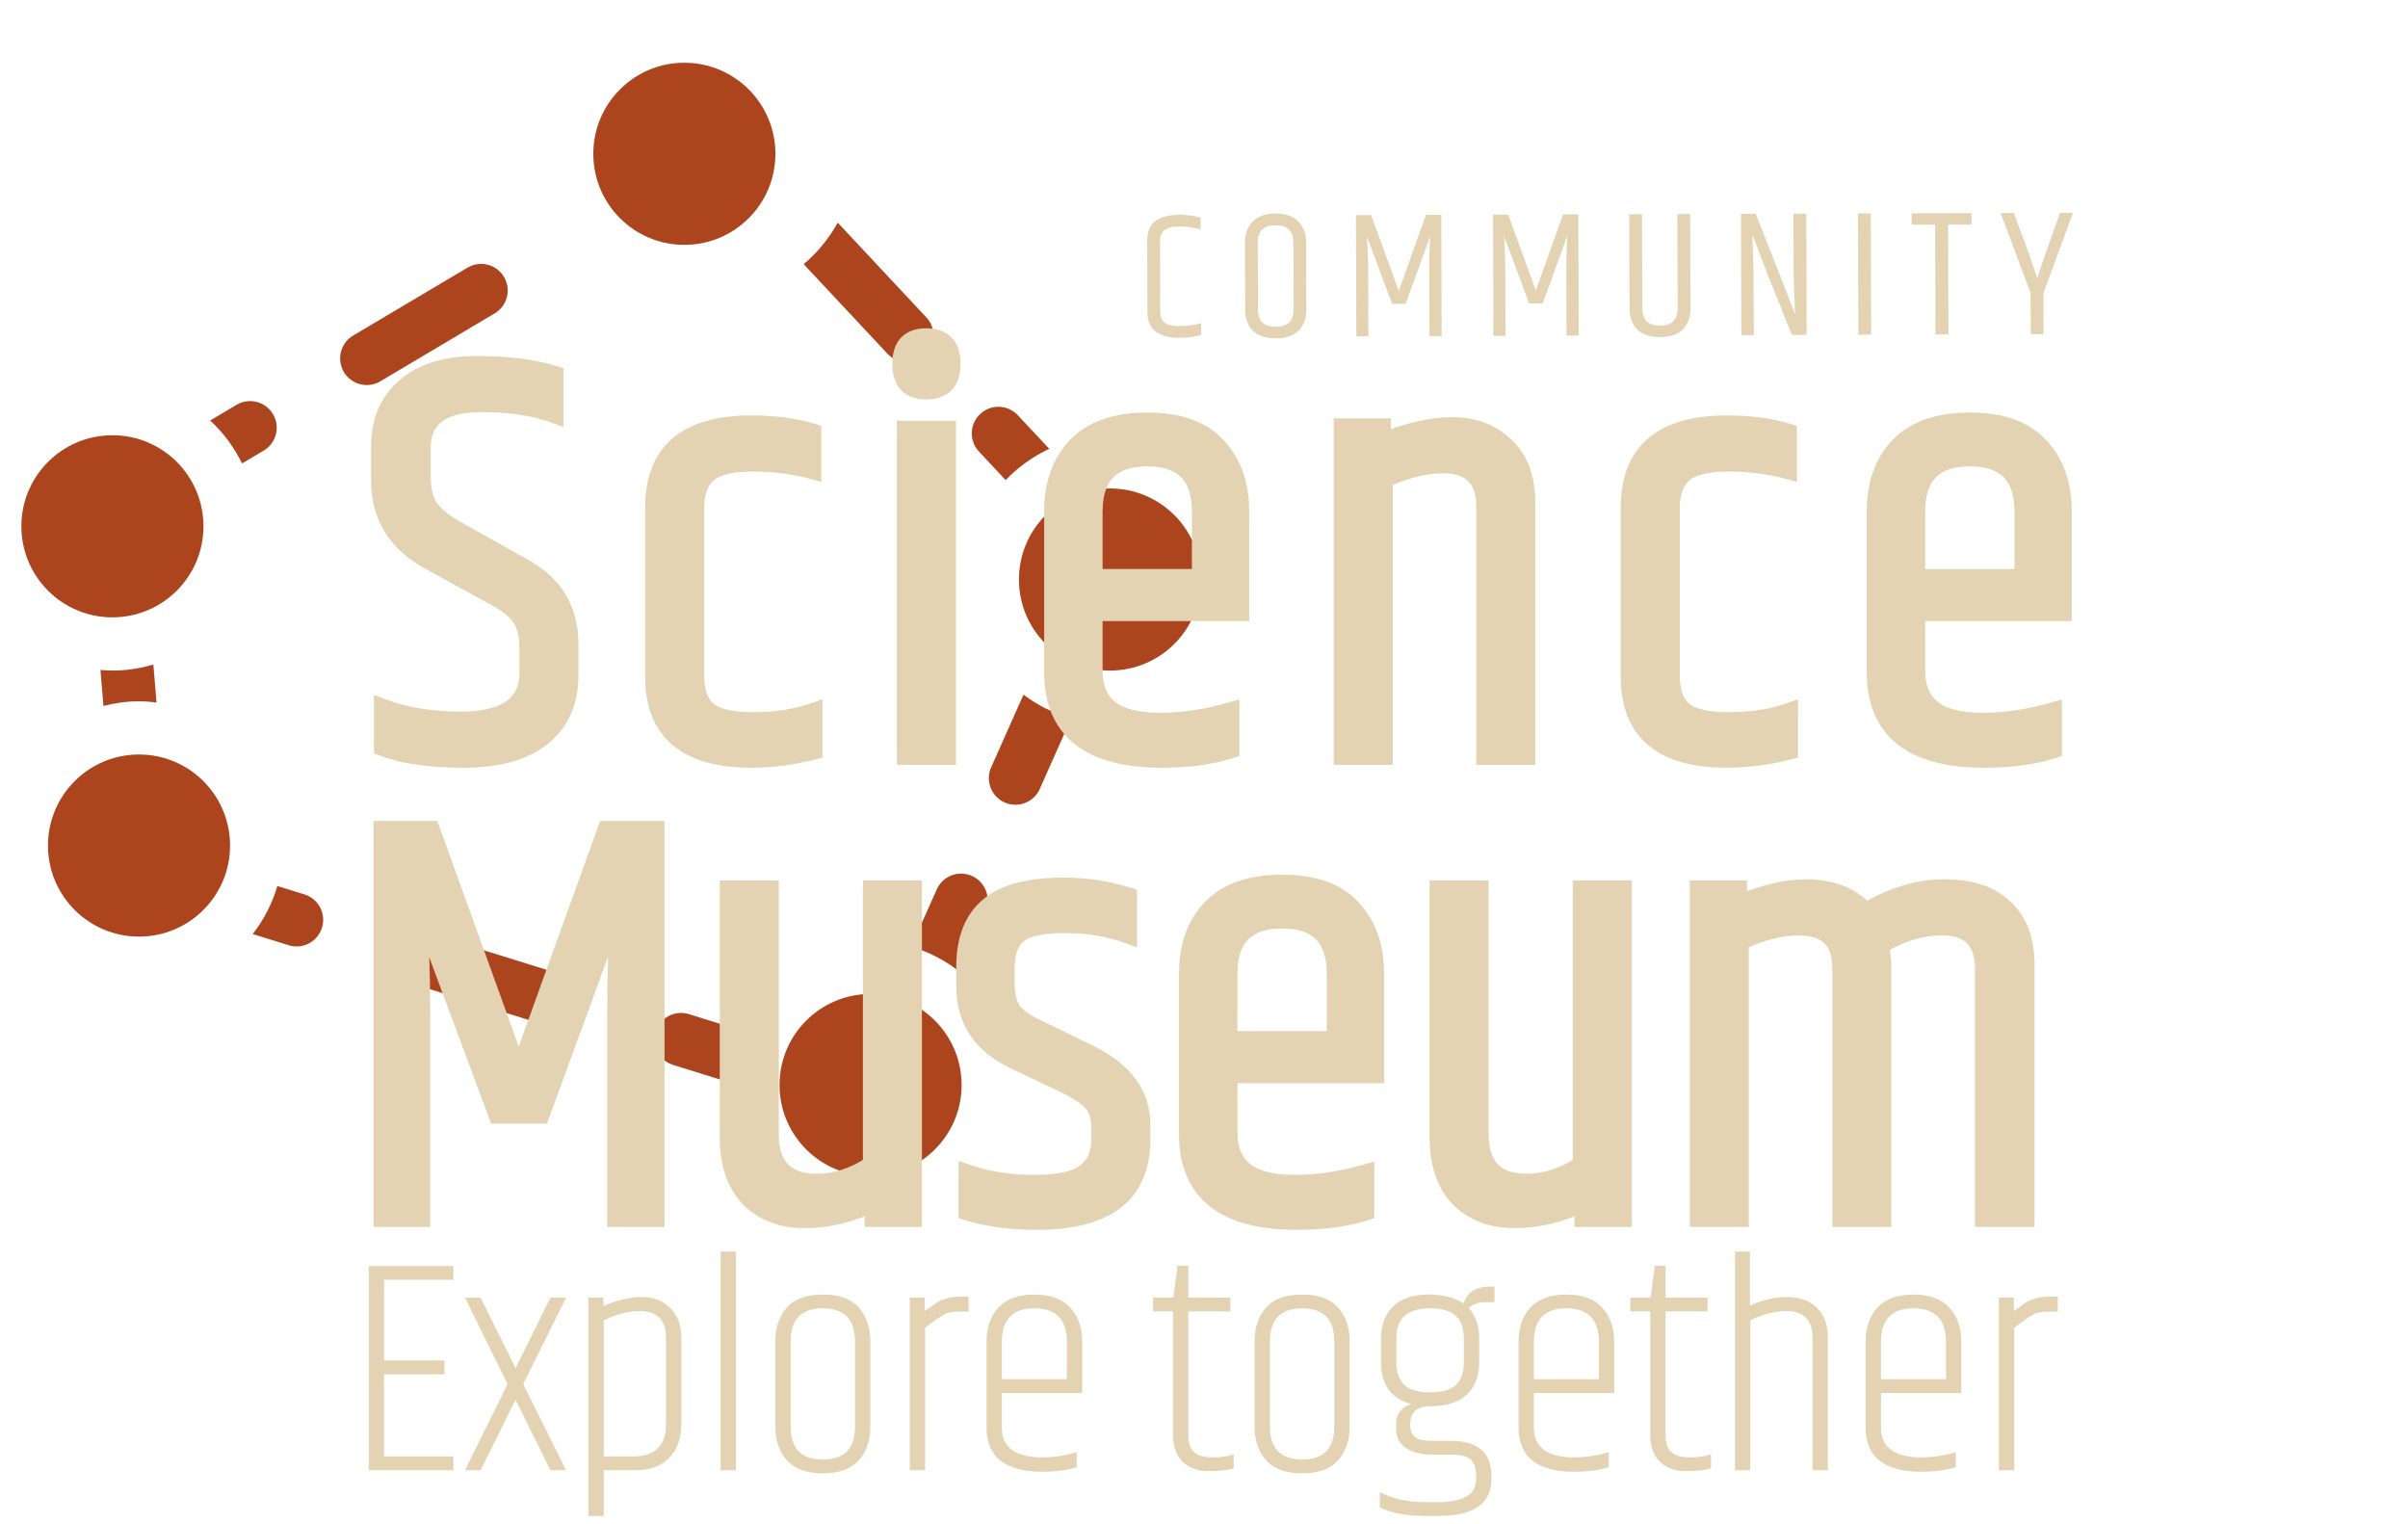 <svg width="267" height="169" viewBox="0 0 267 169" fill="none" xmlns="http://www.w3.org/2000/svg">
<path d="M75.881 27.147C81.457 27.147 85.977 22.627 85.977 17.052C85.977 11.476 81.457 6.956 75.881 6.956C70.306 6.956 65.786 11.476 65.786 17.052C65.786 22.627 70.306 27.147 75.881 27.147Z" fill="#AC441D"/>
<path d="M123.076 74.342C128.651 74.342 133.171 69.822 133.171 64.246C133.171 58.671 128.651 54.151 123.076 54.151C117.5 54.151 112.981 58.671 112.981 64.246C112.981 69.822 117.5 74.342 123.076 74.342Z" fill="#AC441D"/>
<path d="M96.529 130.385C102.104 130.385 106.624 125.865 106.624 120.289C106.624 114.714 102.104 110.194 96.529 110.194C90.953 110.194 86.433 114.714 86.433 120.289C86.433 125.865 90.953 130.385 96.529 130.385Z" fill="#AC441D"/>
<path d="M15.414 103.837C20.99 103.837 25.509 99.317 25.509 93.742C25.509 88.167 20.99 83.647 15.414 83.647C9.839 83.647 5.319 88.167 5.319 93.742C5.319 99.317 9.839 103.837 15.414 103.837Z" fill="#AC441D"/>
<path d="M76.393 112.433C76.023 112.317 75.634 112.275 75.248 112.31C74.862 112.345 74.487 112.455 74.144 112.635C73.801 112.815 73.497 113.061 73.249 113.359C73.001 113.657 72.815 114.001 72.7 114.371C72.585 114.74 72.543 115.129 72.578 115.515C72.613 115.9 72.724 116.275 72.904 116.618C73.084 116.961 73.33 117.265 73.627 117.513C73.925 117.761 74.268 117.948 74.638 118.063L80.554 119.904C80.603 117.856 81.026 115.898 81.779 114.108L76.393 112.433V112.433ZM17.356 77.879L17.005 73.675C15.565 74.102 14.043 74.342 12.466 74.342C12.017 74.342 11.575 74.31 11.136 74.274L11.469 78.261C12.734 77.939 14.052 77.749 15.416 77.749C16.073 77.749 16.718 77.802 17.356 77.879ZM109.292 100.928C109.585 100.218 109.589 99.421 109.304 98.708C109.018 97.995 108.466 97.421 107.764 97.108C107.062 96.796 106.266 96.769 105.545 97.034C104.824 97.299 104.235 97.835 103.903 98.528L101.041 104.954C102.971 105.522 104.744 106.45 106.298 107.653L109.292 100.928V100.928ZM33.865 99.194L30.756 98.226C30.189 100.158 29.26 101.965 28.02 103.552L32.112 104.826C32.849 105.026 33.635 104.932 34.304 104.564C34.974 104.197 35.475 103.584 35.702 102.855C35.929 102.125 35.864 101.337 35.522 100.654C35.179 99.972 34.586 99.448 33.865 99.194V99.194ZM55.884 30.701C55.686 30.367 55.425 30.076 55.115 29.844C54.805 29.612 54.452 29.443 54.076 29.348C53.701 29.252 53.31 29.231 52.927 29.286C52.544 29.342 52.175 29.472 51.842 29.67L39.075 37.25C38.431 37.663 37.971 38.31 37.794 39.055C37.617 39.8 37.737 40.584 38.128 41.243C38.519 41.901 39.15 42.382 39.889 42.584C40.627 42.785 41.416 42.692 42.087 42.323L54.853 34.742C55.525 34.343 56.011 33.693 56.205 32.935C56.398 32.177 56.283 31.373 55.884 30.701ZM62.217 108.019L48.042 103.606C47.303 103.4 46.513 103.49 45.84 103.857C45.166 104.224 44.662 104.839 44.434 105.571C44.206 106.303 44.272 107.095 44.618 107.78C44.965 108.464 45.564 108.987 46.289 109.237L60.464 113.65C61.2 113.845 61.982 113.748 62.648 113.38C63.314 113.012 63.812 112.401 64.038 111.674C64.264 110.948 64.201 110.162 63.862 109.481C63.523 108.8 62.933 108.276 62.217 108.019ZM89.113 29.286L98.404 39.218C98.668 39.502 98.986 39.73 99.339 39.891C99.692 40.051 100.073 40.14 100.46 40.153C100.848 40.166 101.234 40.102 101.596 39.966C101.959 39.829 102.291 39.622 102.574 39.357C103.145 38.822 103.48 38.083 103.506 37.302C103.533 36.52 103.248 35.76 102.714 35.189L92.885 24.683C91.924 26.438 90.645 27.999 89.113 29.286V29.286ZM109.945 84.966C109.77 85.322 109.669 85.71 109.647 86.106C109.626 86.503 109.685 86.899 109.82 87.272C109.955 87.645 110.164 87.987 110.435 88.278C110.705 88.568 111.031 88.801 111.394 88.963C111.756 89.124 112.148 89.211 112.545 89.217C112.941 89.224 113.336 89.151 113.703 89.001C114.071 88.852 114.405 88.63 114.685 88.349C114.965 88.068 115.186 87.733 115.333 87.365L118.776 79.636C116.864 79.1 115.07 78.211 113.485 77.015L109.945 84.966V84.966ZM116.343 49.758L112.854 46.031C112.59 45.748 112.272 45.52 111.919 45.36C111.566 45.2 111.186 45.111 110.799 45.098C110.412 45.085 110.026 45.148 109.663 45.285C109.301 45.421 108.969 45.627 108.686 45.892C108.403 46.156 108.175 46.474 108.015 46.827C107.855 47.179 107.766 47.56 107.753 47.947C107.74 48.334 107.804 48.72 107.94 49.083C108.076 49.445 108.282 49.777 108.547 50.06L111.51 53.228C112.892 51.781 114.53 50.605 116.343 49.758V49.758ZM26.838 51.378L29.322 49.904C29.967 49.491 30.426 48.844 30.603 48.099C30.78 47.354 30.66 46.57 30.269 45.911C29.878 45.253 29.247 44.772 28.508 44.571C27.77 44.369 26.982 44.462 26.311 44.831L23.302 46.618C24.766 47.971 25.965 49.586 26.838 51.378V51.378ZM120.873 58.916L119.641 60.035L118.705 60.916L120.873 58.916Z" fill="#AC441D"/>
<path d="M12.464 68.442C18.04 68.442 22.56 63.922 22.56 58.347C22.56 52.771 18.04 48.252 12.464 48.252C6.889 48.252 2.369 52.771 2.369 58.347C2.369 63.922 6.889 68.442 12.464 68.442Z" fill="#AC441D"/>
<path d="M40.89 140.356H50.274V141.886H42.59V150.828H49.288V152.358H42.59V161.47H50.274V163H40.89V140.356ZM61.039 143.858H62.773L58.013 153.446L62.773 163H61.039L57.163 155.18L53.287 163H51.553L56.279 153.446L51.553 143.858H53.287L57.163 151.678L61.039 143.858ZM73.844 148.312C73.844 146.34 72.869 145.354 70.92 145.354C69.696 145.354 68.37 145.694 66.942 146.374V161.47H70.206C72.631 161.47 73.844 160.28 73.844 157.9V148.312ZM66.908 144.776C68.495 144.119 69.911 143.79 71.158 143.79C72.427 143.79 73.47 144.187 74.286 144.98C75.125 145.773 75.544 146.884 75.544 148.312V157.9C75.544 159.464 75.091 160.711 74.184 161.64C73.277 162.547 72.076 163 70.58 163H66.942V168.066H65.242V143.858H66.908V144.776ZM79.908 138.758H81.608V163H79.908V138.758ZM94.807 148.72C94.807 146.272 93.617 145.048 91.237 145.048C88.857 145.048 87.667 146.272 87.667 148.72V158.138C87.667 160.586 88.857 161.81 91.237 161.81C93.617 161.81 94.807 160.586 94.807 158.138V148.72ZM85.967 148.72C85.967 147.156 86.398 145.898 87.259 144.946C88.12 143.994 89.446 143.518 91.237 143.518C93.028 143.518 94.354 143.994 95.215 144.946C96.076 145.898 96.507 147.156 96.507 148.72V158.138C96.507 159.702 96.076 160.96 95.215 161.912C94.354 162.864 93.028 163.34 91.237 163.34C89.446 163.34 88.12 162.864 87.259 161.912C86.398 160.96 85.967 159.702 85.967 158.138V148.72ZM106.484 143.756H107.402V145.422H106.178C105.498 145.422 104.988 145.535 104.648 145.762C104.308 145.966 104.081 146.102 103.968 146.17C103.854 146.238 103.639 146.397 103.322 146.646C103.004 146.895 102.755 147.077 102.574 147.19V163H100.874V143.858H102.54V145.354C102.902 145.105 103.174 144.912 103.356 144.776C103.537 144.617 103.73 144.481 103.934 144.368C104.16 144.232 104.342 144.141 104.478 144.096C104.614 144.051 104.795 143.994 105.022 143.926C105.407 143.813 105.894 143.756 106.484 143.756ZM109.389 158.274V148.754C109.389 147.19 109.82 145.932 110.681 144.98C111.565 144.005 112.903 143.518 114.693 143.518C116.484 143.518 117.81 144.005 118.671 144.98C119.555 145.932 119.997 147.19 119.997 148.754V154.432H111.089V158.274C111.089 160.473 112.597 161.572 115.611 161.572C116.835 161.572 118.093 161.379 119.385 160.994V162.66C118.229 163 116.971 163.17 115.611 163.17C111.463 163.17 109.389 161.538 109.389 158.274ZM111.089 152.902H118.297V148.754C118.297 146.283 117.096 145.048 114.693 145.048C112.291 145.048 111.089 146.283 111.089 148.754V152.902ZM131.76 140.322V143.858H136.418V145.388H131.76V159.056C131.76 159.963 131.975 160.609 132.406 160.994C132.836 161.379 133.516 161.572 134.446 161.572C135.375 161.572 136.157 161.459 136.792 161.232V162.796C136.112 163 135.182 163.102 134.004 163.102C132.848 163.102 131.896 162.762 131.148 162.082C130.422 161.379 130.06 160.371 130.06 159.056V145.388H127.85V143.858H130.094L130.57 140.322H131.76ZM147.951 148.72C147.951 146.272 146.761 145.048 144.381 145.048C142.001 145.048 140.811 146.272 140.811 148.72V158.138C140.811 160.586 142.001 161.81 144.381 161.81C146.761 161.81 147.951 160.586 147.951 158.138V148.72ZM139.111 148.72C139.111 147.156 139.541 145.898 140.403 144.946C141.264 143.994 142.59 143.518 144.381 143.518C146.171 143.518 147.497 143.994 148.359 144.946C149.22 145.898 149.651 147.156 149.651 148.72V158.138C149.651 159.702 149.22 160.96 148.359 161.912C147.497 162.864 146.171 163.34 144.381 163.34C142.59 163.34 141.264 162.864 140.403 161.912C139.541 160.96 139.111 159.702 139.111 158.138V148.72ZM165.713 144.368H164.591C163.911 144.368 163.333 144.583 162.857 145.014C163.628 145.853 164.013 146.975 164.013 148.38V151.032C164.013 152.551 163.56 153.741 162.653 154.602C161.747 155.463 160.387 155.894 158.573 155.894C157.1 155.894 156.363 156.585 156.363 157.968C156.363 158.58 156.545 159.033 156.907 159.328C157.293 159.6 157.927 159.736 158.811 159.736H160.817C163.855 159.736 165.373 161.028 165.373 163.612V163.952C165.373 166.695 163.401 168.066 159.457 168.066H158.063C155.91 168.066 154.221 167.749 152.997 167.114V165.414C154.38 166.162 156.069 166.536 158.063 166.536H159.423C162.257 166.536 163.673 165.686 163.673 163.986V163.612C163.673 162.819 163.481 162.229 163.095 161.844C162.733 161.459 161.985 161.266 160.851 161.266H158.811C157.542 161.266 156.556 161.017 155.853 160.518C155.151 160.019 154.799 159.305 154.799 158.376V157.832C154.799 157.265 154.958 156.801 155.275 156.438C155.593 156.053 156.001 155.792 156.499 155.656C154.255 155.067 153.133 153.525 153.133 151.032V148.38C153.133 146.861 153.587 145.671 154.493 144.81C155.4 143.949 156.681 143.518 158.335 143.518C160.013 143.518 161.327 143.847 162.279 144.504C162.687 143.257 163.662 142.634 165.203 142.634H165.713V144.368ZM162.313 151.032V148.38C162.313 147.269 162.019 146.442 161.429 145.898C160.84 145.331 159.888 145.048 158.573 145.048C157.259 145.048 156.307 145.331 155.717 145.898C155.128 146.442 154.833 147.269 154.833 148.38V151.032C154.833 152.143 155.128 152.981 155.717 153.548C156.307 154.092 157.259 154.364 158.573 154.364C159.888 154.364 160.84 154.092 161.429 153.548C162.019 152.981 162.313 152.143 162.313 151.032ZM168.377 158.274V148.754C168.377 147.19 168.807 145.932 169.669 144.98C170.553 144.005 171.89 143.518 173.681 143.518C175.471 143.518 176.797 144.005 177.659 144.98C178.543 145.932 178.985 147.19 178.985 148.754V154.432H170.077V158.274C170.077 160.473 171.584 161.572 174.599 161.572C175.823 161.572 177.081 161.379 178.373 160.994V162.66C177.217 163 175.959 163.17 174.599 163.17C170.451 163.17 168.377 161.538 168.377 158.274ZM170.077 152.902H177.285V148.754C177.285 146.283 176.083 145.048 173.681 145.048C171.278 145.048 170.077 146.283 170.077 148.754V152.902ZM184.68 140.322V143.858H189.338V145.388H184.68V159.056C184.68 159.963 184.896 160.609 185.326 160.994C185.757 161.379 186.437 161.572 187.366 161.572C188.296 161.572 189.078 161.459 189.712 161.232V162.796C189.032 163 188.103 163.102 186.924 163.102C185.768 163.102 184.816 162.762 184.068 162.082C183.343 161.379 182.98 160.371 182.98 159.056V145.388H180.77V143.858H183.014L183.49 140.322H184.68ZM192.371 138.758H194.037V144.742C195.443 144.107 196.825 143.79 198.185 143.79C199.545 143.79 200.633 144.187 201.449 144.98C202.265 145.773 202.673 146.884 202.673 148.312V163H200.973V148.312C200.973 146.34 200.01 145.354 198.083 145.354C196.814 145.354 195.477 145.694 194.071 146.374V163H192.371V138.758ZM206.864 158.274V148.754C206.864 147.19 207.294 145.932 208.156 144.98C209.04 144.005 210.377 143.518 212.168 143.518C213.958 143.518 215.284 144.005 216.146 144.98C217.03 145.932 217.472 147.19 217.472 148.754V154.432H208.564V158.274C208.564 160.473 210.071 161.572 213.086 161.572C214.31 161.572 215.568 161.379 216.86 160.994V162.66C215.704 163 214.446 163.17 213.086 163.17C208.938 163.17 206.864 161.538 206.864 158.274ZM208.564 152.902H215.772V148.754C215.772 146.283 214.57 145.048 212.168 145.048C209.765 145.048 208.564 146.283 208.564 148.754V152.902ZM227.247 143.756H228.165V145.422H226.941C226.261 145.422 225.751 145.535 225.411 145.762C225.071 145.966 224.845 146.102 224.731 146.17C224.618 146.238 224.403 146.397 224.085 146.646C223.768 146.895 223.519 147.077 223.337 147.19V163H221.637V143.858H223.303V145.354C223.666 145.105 223.938 144.912 224.119 144.776C224.301 144.617 224.493 144.481 224.697 144.368C224.924 144.232 225.105 144.141 225.241 144.096C225.377 144.051 225.559 143.994 225.785 143.926C226.171 143.813 226.658 143.756 227.247 143.756Z" fill="#E3D3B3"/>
<g filter="url(#filter0_d_113_221)">
<path d="M72.684 88.018V131.026H68.332V108.37C68.332 103.975 68.46 99.73 68.716 95.634L59.949 119.57H55.148L46.252 95.634C46.551 99.602 46.7 103.826 46.7 108.306V131.026H42.413V88.018H47.788L57.517 114.962L67.245 88.018H72.684ZM90.535 127.122C92.669 127.122 94.717 126.46 96.68 125.138V94.61H101.224V131.026H96.871V129.298C94.397 130.535 91.858 131.154 89.255 131.154C86.695 131.154 84.647 130.386 83.112 128.85C81.576 127.271 80.808 125.01 80.808 122.066V94.61H85.352V121.682C85.352 125.308 87.079 127.122 90.535 127.122ZM107.031 103.186C107.031 100.199 107.884 97.98 109.591 96.53C111.298 95.036 114.092 94.29 117.975 94.29C120.364 94.29 122.732 94.652 125.079 95.378V99.602C122.946 98.834 120.599 98.45 118.039 98.45C115.479 98.45 113.751 98.834 112.855 99.602C111.959 100.327 111.511 101.564 111.511 103.314V104.978C111.511 106.343 111.767 107.388 112.279 108.114C112.834 108.839 113.836 109.522 115.287 110.162L120.791 112.85C124.631 114.727 126.551 117.33 126.551 120.658V122.386C126.551 128.359 122.69 131.346 114.967 131.346C112.066 131.346 109.506 131.004 107.287 130.322V126.098C109.506 126.866 111.959 127.25 114.647 127.25C117.378 127.25 119.276 126.844 120.343 126.034C121.452 125.18 122.007 123.943 122.007 122.322V121.042C122.007 119.847 121.73 118.93 121.175 118.29C120.62 117.607 119.532 116.882 117.911 116.114L112.407 113.49C108.823 111.783 107.031 109.074 107.031 105.362V103.186ZM131.73 121.746V103.954C131.73 100.924 132.583 98.514 134.29 96.722C136.039 94.887 138.663 93.97 142.162 93.97C145.661 93.97 148.242 94.887 149.906 96.722C151.613 98.514 152.466 100.924 152.466 103.954V115.09H136.21V121.554C136.21 123.474 136.807 124.903 138.002 125.842C139.197 126.78 141.053 127.25 143.57 127.25C146.087 127.25 148.69 126.866 151.378 126.098V130.322C149.245 131.004 146.706 131.346 143.762 131.346C135.741 131.346 131.73 128.146 131.73 121.746ZM136.21 111.314H148.114V103.954C148.114 99.943 146.13 97.938 142.162 97.938C138.194 97.938 136.21 99.943 136.21 103.954V111.314ZM169.243 127.122C171.376 127.122 173.424 126.46 175.387 125.138V94.61H179.931V131.026H175.579V129.298C173.104 130.535 170.566 131.154 167.963 131.154C165.403 131.154 163.355 130.386 161.819 128.85C160.283 127.271 159.515 125.01 159.515 122.066V94.61H164.059V121.682C164.059 125.308 165.787 127.122 169.243 127.122ZM206.859 97.106C209.803 95.356 212.725 94.482 215.627 94.482C218.528 94.482 220.747 95.228 222.283 96.722C223.819 98.172 224.587 100.242 224.587 102.93V131.026H219.979V103.378C219.979 100.263 218.421 98.706 215.307 98.706C213.003 98.706 210.699 99.41 208.395 100.818C208.608 101.458 208.715 102.311 208.715 103.378V131.026H204.171V103.378C204.171 100.263 202.592 98.706 199.435 98.706C197.429 98.706 195.253 99.26 192.907 100.37V131.026H188.363V94.61H192.715V96.274C195.573 95.079 198.069 94.482 200.203 94.482C203.104 94.482 205.323 95.356 206.859 97.106Z" fill="#E3D3B3"/>
<path d="M72.684 88.018H73.684V87.018H72.684V88.018ZM72.684 131.026V132.026H73.684V131.026H72.684ZM68.332 131.026H67.332V132.026H68.332V131.026ZM68.716 95.634L69.715 95.696L67.778 95.29L68.716 95.634ZM59.949 119.57V120.57H60.647L60.888 119.914L59.949 119.57ZM55.148 119.57L54.211 119.918L54.453 120.57H55.148V119.57ZM46.252 95.634L47.19 95.285L45.255 95.709L46.252 95.634ZM46.7 131.026V132.026H47.7V131.026H46.7ZM42.413 131.026H41.413V132.026H42.413V131.026ZM42.413 88.018V87.018H41.413V88.018H42.413ZM47.788 88.018L48.729 87.678L48.491 87.018H47.788V88.018ZM57.517 114.962L56.576 115.301L57.517 117.906L58.457 115.301L57.517 114.962ZM67.245 88.018V87.018H66.542L66.304 87.678L67.245 88.018ZM71.684 88.018V131.026H73.684V88.018H71.684ZM72.684 130.026H68.332V132.026H72.684V130.026ZM69.332 131.026V108.37H67.332V131.026H69.332ZM69.332 108.37C69.332 103.994 69.46 99.77 69.715 95.696L67.719 95.571C67.461 99.689 67.332 103.956 67.332 108.37H69.332ZM67.778 95.29L59.01 119.226L60.888 119.914L69.656 95.978L67.778 95.29ZM59.949 118.57H55.148V120.57H59.949V118.57ZM56.086 119.221L47.19 95.285L45.315 95.982L54.211 119.918L56.086 119.221ZM45.255 95.709C45.552 99.649 45.7 103.848 45.7 108.306H47.7C47.7 103.804 47.55 99.554 47.25 95.559L45.255 95.709ZM45.7 108.306V131.026H47.7V108.306H45.7ZM46.7 130.026H42.413V132.026H46.7V130.026ZM43.413 131.026V88.018H41.413V131.026H43.413ZM42.413 89.018H47.788V87.018H42.413V89.018ZM46.848 88.357L56.576 115.301L58.457 114.622L48.729 87.678L46.848 88.357ZM58.457 115.301L68.185 88.357L66.304 87.678L56.576 114.622L58.457 115.301ZM67.245 89.018H72.684V87.018H67.245V89.018ZM96.68 125.138L97.238 125.967L97.68 125.67V125.138H96.68ZM96.68 94.61V93.61H95.68V94.61H96.68ZM101.224 94.61H102.224V93.61H101.224V94.61ZM101.224 131.026V132.026H102.224V131.026H101.224ZM96.871 131.026H95.871V132.026H96.871V131.026ZM96.871 129.298H97.871V127.68L96.424 128.403L96.871 129.298ZM83.112 128.85L82.395 129.547L82.404 129.557L83.112 128.85ZM80.808 94.61V93.61H79.808V94.61H80.808ZM85.352 94.61H86.352V93.61H85.352V94.61ZM90.535 128.122C92.889 128.122 95.129 127.388 97.238 125.967L96.121 124.308C94.304 125.532 92.448 126.122 90.535 126.122V128.122ZM97.68 125.138V94.61H95.68V125.138H97.68ZM96.68 95.61H101.224V93.61H96.68V95.61ZM100.224 94.61V131.026H102.224V94.61H100.224ZM101.224 130.026H96.871V132.026H101.224V130.026ZM97.871 131.026V129.298H95.871V131.026H97.871ZM96.424 128.403C94.079 129.576 91.693 130.154 89.255 130.154V132.154C92.023 132.154 94.714 131.494 97.319 130.192L96.424 128.403ZM89.255 130.154C86.91 130.154 85.134 129.458 83.819 128.143L82.404 129.557C84.161 131.313 86.481 132.154 89.255 132.154V130.154ZM83.828 128.152C82.528 126.816 81.808 124.839 81.808 122.066H79.808C79.808 125.18 80.623 127.726 82.395 129.547L83.828 128.152ZM81.808 122.066V94.61H79.808V122.066H81.808ZM80.808 95.61H85.352V93.61H80.808V95.61ZM84.352 94.61V121.682H86.352V94.61H84.352ZM84.352 121.682C84.352 123.637 84.817 125.29 85.924 126.452C87.039 127.622 88.641 128.122 90.535 128.122V126.122C88.974 126.122 87.984 125.714 87.371 125.072C86.75 124.42 86.352 123.353 86.352 121.682H84.352ZM109.591 96.53L110.239 97.292L110.244 97.287L110.25 97.282L109.591 96.53ZM125.079 95.378H126.079V94.64L125.374 94.422L125.079 95.378ZM125.079 99.602L124.74 100.543L126.079 101.024V99.602H125.079ZM112.855 99.602L113.484 100.379L113.495 100.37L113.506 100.361L112.855 99.602ZM112.279 108.114L111.462 108.69L111.473 108.706L111.485 108.721L112.279 108.114ZM115.287 110.162L115.726 109.263L115.708 109.255L115.691 109.247L115.287 110.162ZM120.791 112.85L121.23 111.951L121.23 111.951L120.791 112.85ZM107.287 130.322H106.287V131.06L106.993 131.277L107.287 130.322ZM107.287 126.098L107.614 125.153L106.287 124.693V126.098H107.287ZM120.343 126.034L120.948 126.83L120.953 126.826L120.343 126.034ZM121.175 118.29L120.399 118.92L120.409 118.933L120.419 118.945L121.175 118.29ZM117.911 116.114L117.481 117.016L117.483 117.017L117.911 116.114ZM112.407 113.49L112.837 112.587L112.837 112.587L112.407 113.49ZM108.031 103.186C108.031 100.389 108.824 98.494 110.239 97.292L108.943 95.768C106.945 97.467 106.031 100.009 106.031 103.186H108.031ZM110.25 97.282C111.682 96.028 114.176 95.29 117.975 95.29V93.29C114.008 93.29 110.913 94.044 108.933 95.777L110.25 97.282ZM117.975 95.29C120.261 95.29 122.53 95.636 124.784 96.333L125.374 94.422C122.935 93.668 120.467 93.29 117.975 93.29V95.29ZM124.079 95.378V99.602H126.079V95.378H124.079ZM125.418 98.661C123.163 97.849 120.7 97.45 118.039 97.45V99.45C120.498 99.45 122.729 99.818 124.74 100.543L125.418 98.661ZM118.039 97.45C116.715 97.45 115.565 97.548 114.606 97.761C113.656 97.973 112.824 98.311 112.204 98.842L113.506 100.361C113.782 100.124 114.262 99.887 115.04 99.714C115.809 99.543 116.803 99.45 118.039 99.45V97.45ZM112.226 98.824C110.995 99.821 110.511 101.422 110.511 103.314H112.511C112.511 101.707 112.923 100.833 113.484 100.379L112.226 98.824ZM110.511 103.314V104.978H112.511V103.314H110.511ZM110.511 104.978C110.511 106.446 110.783 107.728 111.462 108.69L113.096 107.537C112.751 107.049 112.511 106.24 112.511 104.978H110.511ZM111.485 108.721C112.191 109.645 113.377 110.412 114.883 111.077L115.691 109.247C114.296 108.631 113.476 108.033 113.073 107.506L111.485 108.721ZM114.848 111.06L120.352 113.748L121.23 111.951L115.726 109.263L114.848 111.06ZM120.352 113.748C123.965 115.514 125.551 117.826 125.551 120.658H127.551C127.551 116.833 125.297 113.94 121.23 111.951L120.352 113.748ZM125.551 120.658V122.386H127.551V120.658H125.551ZM125.551 122.386C125.551 125.14 124.674 127.053 123.043 128.315C121.364 129.614 118.727 130.346 114.967 130.346V132.346C118.929 132.346 122.085 131.584 124.267 129.897C126.497 128.171 127.551 125.605 127.551 122.386H125.551ZM114.967 130.346C112.142 130.346 109.684 130.013 107.581 129.366L106.993 131.277C109.327 131.996 111.99 132.346 114.967 132.346V130.346ZM108.287 130.322V126.098H106.287V130.322H108.287ZM106.96 127.043C109.298 127.852 111.864 128.25 114.647 128.25V126.25C112.054 126.25 109.714 125.879 107.614 125.153L106.96 127.043ZM114.647 128.25C117.408 128.25 119.601 127.853 120.948 126.83L119.738 125.237C118.952 125.835 117.347 126.25 114.647 126.25V128.25ZM120.953 126.826C122.349 125.752 123.007 124.198 123.007 122.322H121.007C121.007 123.688 120.556 124.609 119.733 125.241L120.953 126.826ZM123.007 122.322V121.042H121.007V122.322H123.007ZM123.007 121.042C123.007 119.704 122.697 118.519 121.931 117.635L120.419 118.945C120.762 119.34 121.007 119.99 121.007 121.042H123.007ZM121.951 117.659C121.247 116.792 119.984 115.989 118.339 115.21L117.483 117.017C119.081 117.774 119.994 118.422 120.399 118.92L121.951 117.659ZM118.341 115.211L112.837 112.587L111.977 114.392L117.481 117.016L118.341 115.211ZM112.837 112.587C111.173 111.794 109.985 110.799 109.209 109.626C108.436 108.457 108.031 107.05 108.031 105.362H106.031C106.031 107.385 106.522 109.189 107.541 110.729C108.557 112.266 110.057 113.478 111.977 114.392L112.837 112.587ZM108.031 105.362V103.186H106.031V105.362H108.031ZM134.29 96.722L133.566 96.032L133.566 96.032L134.29 96.722ZM149.906 96.722L149.165 97.393L149.173 97.403L149.182 97.411L149.906 96.722ZM152.466 115.09V116.09H153.466V115.09H152.466ZM136.21 115.09V114.09H135.21V115.09H136.21ZM138.002 125.842L137.384 126.628L137.384 126.628L138.002 125.842ZM151.378 126.098H152.378V124.772L151.103 125.136L151.378 126.098ZM151.378 130.322L151.683 131.274L152.378 131.052V130.322H151.378ZM136.21 111.314H135.21V112.314H136.21V111.314ZM148.114 111.314V112.314H149.114V111.314H148.114ZM132.73 121.746V103.954H130.73V121.746H132.73ZM132.73 103.954C132.73 101.12 133.522 98.978 135.014 97.411L133.566 96.032C131.644 98.05 130.73 100.728 130.73 103.954H132.73ZM135.014 97.412C136.512 95.841 138.83 94.97 142.162 94.97V92.97C138.497 92.97 135.567 93.933 133.566 96.032L135.014 97.412ZM142.162 94.97C145.498 94.97 147.759 95.842 149.165 97.393L150.647 96.05C148.725 93.931 145.823 92.97 142.162 92.97V94.97ZM149.182 97.411C150.674 98.978 151.466 101.12 151.466 103.954H153.466C153.466 100.728 152.552 98.05 150.63 96.032L149.182 97.411ZM151.466 103.954V115.09H153.466V103.954H151.466ZM152.466 114.09H136.21V116.09H152.466V114.09ZM135.21 115.09V121.554H137.21V115.09H135.21ZM135.21 121.554C135.21 123.692 135.886 125.451 137.384 126.628L138.62 125.055C137.729 124.355 137.21 123.255 137.21 121.554H135.21ZM137.384 126.628C138.838 127.77 140.964 128.25 143.57 128.25V126.25C141.142 126.25 139.555 125.79 138.62 125.055L137.384 126.628ZM143.57 128.25C146.19 128.25 148.885 127.85 151.653 127.059L151.103 125.136C148.495 125.881 145.985 126.25 143.57 126.25V128.25ZM150.378 126.098V130.322H152.378V126.098H150.378ZM151.073 129.369C149.064 130.012 146.633 130.346 143.762 130.346V132.346C146.779 132.346 149.426 131.996 151.683 131.274L151.073 129.369ZM143.762 130.346C139.858 130.346 137.114 129.562 135.362 128.164C133.652 126.8 132.73 124.724 132.73 121.746H130.73C130.73 125.167 131.813 127.891 134.114 129.727C136.372 131.529 139.645 132.346 143.762 132.346V130.346ZM136.21 112.314H148.114V110.314H136.21V112.314ZM149.114 111.314V103.954H147.114V111.314H149.114ZM149.114 103.954C149.114 101.797 148.58 99.995 147.337 98.738C146.092 97.48 144.303 96.938 142.162 96.938V98.938C143.989 98.938 145.176 99.398 145.915 100.145C146.656 100.894 147.114 102.1 147.114 103.954H149.114ZM142.162 96.938C140.021 96.938 138.232 97.48 136.987 98.738C135.744 99.995 135.21 101.797 135.21 103.954H137.21C137.21 102.1 137.668 100.894 138.409 100.145C139.148 99.398 140.335 98.938 142.162 98.938V96.938ZM135.21 103.954V111.314H137.21V103.954H135.21ZM175.387 125.138L175.946 125.967L176.387 125.67V125.138H175.387ZM175.387 94.61V93.61H174.387V94.61H175.387ZM179.931 94.61H180.931V93.61H179.931V94.61ZM179.931 131.026V132.026H180.931V131.026H179.931ZM175.579 131.026H174.579V132.026H175.579V131.026ZM175.579 129.298H176.579V127.68L175.132 128.403L175.579 129.298ZM161.819 128.85L161.102 129.547L161.112 129.557L161.819 128.85ZM159.515 94.61V93.61H158.515V94.61H159.515ZM164.059 94.61H165.059V93.61H164.059V94.61ZM169.243 128.122C171.597 128.122 173.837 127.388 175.946 125.967L174.828 124.308C173.012 125.532 171.156 126.122 169.243 126.122V128.122ZM176.387 125.138V94.61H174.387V125.138H176.387ZM175.387 95.61H179.931V93.61H175.387V95.61ZM178.931 94.61V131.026H180.931V94.61H178.931ZM179.931 130.026H175.579V132.026H179.931V130.026ZM176.579 131.026V129.298H174.579V131.026H176.579ZM175.132 128.403C172.787 129.576 170.401 130.154 167.963 130.154V132.154C170.731 132.154 173.422 131.494 176.026 130.192L175.132 128.403ZM167.963 130.154C165.617 130.154 163.841 129.458 162.526 128.143L161.112 129.557C162.869 131.313 165.189 132.154 167.963 132.154V130.154ZM162.536 128.152C161.236 126.816 160.515 124.839 160.515 122.066H158.515C158.515 125.18 159.33 127.726 161.102 129.547L162.536 128.152ZM160.515 122.066V94.61H158.515V122.066H160.515ZM159.515 95.61H164.059V93.61H159.515V95.61ZM163.059 94.61V121.682H165.059V94.61H163.059ZM163.059 121.682C163.059 123.637 163.524 125.29 164.631 126.452C165.747 127.622 167.348 128.122 169.243 128.122V126.122C167.682 126.122 166.691 125.714 166.079 125.072C165.458 124.42 165.059 123.353 165.059 121.682H163.059ZM206.859 97.106L206.107 97.765L206.655 98.39L207.369 97.965L206.859 97.106ZM222.283 96.722L221.585 97.439L221.591 97.444L221.596 97.449L222.283 96.722ZM224.587 131.026V132.026H225.587V131.026H224.587ZM219.979 131.026H218.979V132.026H219.979V131.026ZM208.395 100.818L207.873 99.964L207.194 100.379L207.446 101.134L208.395 100.818ZM208.715 131.026V132.026H209.715V131.026H208.715ZM204.171 131.026H203.171V132.026H204.171V131.026ZM192.907 100.37L192.479 99.466L191.907 99.736V100.37H192.907ZM192.907 131.026V132.026H193.907V131.026H192.907ZM188.363 131.026H187.363V132.026H188.363V131.026ZM188.363 94.61V93.61H187.363V94.61H188.363ZM192.715 94.61H193.715V93.61H192.715V94.61ZM192.715 96.274H191.715V97.775L193.1 97.196L192.715 96.274ZM207.369 97.965C210.187 96.291 212.935 95.482 215.627 95.482V93.482C212.515 93.482 209.418 94.421 206.348 96.246L207.369 97.965ZM215.627 95.482C218.362 95.482 220.294 96.183 221.585 97.439L222.98 96.005C221.199 94.273 218.694 93.482 215.627 93.482V95.482ZM221.596 97.449C222.881 98.662 223.587 100.437 223.587 102.93H225.587C225.587 100.046 224.756 97.683 222.969 95.995L221.596 97.449ZM223.587 102.93V131.026H225.587V102.93H223.587ZM224.587 130.026H219.979V132.026H224.587V130.026ZM220.979 131.026V103.378H218.979V131.026H220.979ZM220.979 103.378C220.979 101.666 220.55 100.199 219.518 99.166C218.485 98.134 217.018 97.706 215.307 97.706V99.706C216.71 99.706 217.578 100.056 218.103 100.581C218.628 101.106 218.979 101.974 218.979 103.378H220.979ZM215.307 97.706C212.789 97.706 210.307 98.477 207.873 99.964L208.916 101.671C211.09 100.342 213.216 99.706 215.307 99.706V97.706ZM207.446 101.134C207.611 101.63 207.715 102.364 207.715 103.378H209.715C209.715 102.258 209.604 101.285 209.343 100.501L207.446 101.134ZM207.715 103.378V131.026H209.715V103.378H207.715ZM208.715 130.026H204.171V132.026H208.715V130.026ZM205.171 131.026V103.378H203.171V131.026H205.171ZM205.171 103.378C205.171 101.663 204.735 100.194 203.689 99.162C202.645 98.132 201.164 97.706 199.435 97.706V99.706C200.862 99.706 201.749 100.058 202.284 100.586C202.817 101.111 203.171 101.978 203.171 103.378H205.171ZM199.435 97.706C197.245 97.706 194.922 98.311 192.479 99.466L193.334 101.274C195.585 100.21 197.614 99.706 199.435 99.706V97.706ZM191.907 100.37V131.026H193.907V100.37H191.907ZM192.907 130.026H188.363V132.026H192.907V130.026ZM189.363 131.026V94.61H187.363V131.026H189.363ZM188.363 95.61H192.715V93.61H188.363V95.61ZM191.715 94.61V96.274H193.715V94.61H191.715ZM193.1 97.196C195.887 96.031 198.247 95.482 200.203 95.482V93.482C197.891 93.482 195.259 94.126 192.329 95.351L193.1 97.196ZM200.203 95.482C202.893 95.482 204.806 96.284 206.107 97.765L207.61 96.446C205.839 94.429 203.315 93.482 200.203 93.482V95.482Z" fill="#E3D3B3"/>
</g>
<g filter="url(#filter1_d_113_221)">
<path d="M42.147 45.49C42.147 42.674 43.086 40.477 44.963 38.898C46.84 37.276 49.464 36.466 52.835 36.466C56.248 36.466 59.128 36.828 61.475 37.554V41.906C59.256 41.095 56.547 40.69 53.347 40.69C48.952 40.69 46.755 42.354 46.755 45.682V48.754C46.755 50.247 47.032 51.42 47.587 52.274C48.184 53.127 49.166 53.938 50.531 54.706L57.955 58.866C61.411 60.743 63.139 63.581 63.139 67.378V70.834C63.139 73.778 62.136 76.061 60.131 77.682C58.126 79.303 55.224 80.114 51.427 80.114C47.672 80.114 44.686 79.687 42.467 78.834V74.482C44.984 75.421 47.843 75.89 51.043 75.89C56.078 75.89 58.595 74.119 58.595 70.578V67.89C58.595 66.482 58.339 65.373 57.827 64.562C57.315 63.751 56.398 62.983 55.075 62.258L47.715 58.226C44.003 56.221 42.147 53.234 42.147 49.266V45.49ZM72.533 52.274C72.533 46.13 76.117 43.058 83.285 43.058C85.931 43.058 88.192 43.356 90.069 43.954V48.114C88.021 47.559 85.803 47.282 83.413 47.282C81.024 47.282 79.36 47.709 78.421 48.562C77.525 49.373 77.077 50.653 77.077 52.402V70.834C77.077 72.626 77.525 73.927 78.421 74.738C79.36 75.549 81.067 75.954 83.541 75.954C86.016 75.954 88.235 75.612 90.197 74.93V79.218C87.893 79.815 85.589 80.114 83.285 80.114C76.117 80.114 72.533 77.085 72.533 71.026V52.274ZM102.691 39.282C100.856 39.282 99.939 38.3 99.939 36.338C99.939 34.375 100.856 33.394 102.691 33.394C104.568 33.394 105.507 34.375 105.507 36.338C105.507 38.3 104.568 39.282 102.691 39.282ZM100.451 43.634H104.995V79.794H100.451V43.634ZM116.776 70.514V52.722C116.776 49.693 117.629 47.282 119.336 45.49C121.085 43.655 123.709 42.738 127.208 42.738C130.707 42.738 133.288 43.655 134.952 45.49C136.659 47.282 137.512 49.693 137.512 52.722V63.858H121.256V70.322C121.256 72.242 121.853 73.671 123.048 74.61C124.243 75.549 126.099 76.018 128.616 76.018C131.133 76.018 133.736 75.634 136.424 74.866V79.09C134.291 79.772 131.752 80.114 128.808 80.114C120.787 80.114 116.776 76.914 116.776 70.514ZM121.256 60.082H133.16V52.722C133.16 48.711 131.176 46.706 127.208 46.706C123.24 46.706 121.256 48.711 121.256 52.722V60.082ZM153.233 45.042C156.092 43.847 158.694 43.25 161.041 43.25C163.43 43.25 165.393 43.996 166.929 45.49C168.465 46.941 169.233 49.01 169.233 51.698V79.794H164.689V52.146C164.689 49.031 163.11 47.474 159.953 47.474C157.948 47.474 155.772 48.029 153.425 49.138V79.794H148.881V43.378H153.233V45.042ZM180.706 52.274C180.706 46.13 184.29 43.058 191.458 43.058C194.103 43.058 196.365 43.356 198.242 43.954V48.114C196.194 47.559 193.975 47.282 191.586 47.282C189.197 47.282 187.533 47.709 186.594 48.562C185.698 49.373 185.25 50.653 185.25 52.402V70.834C185.25 72.626 185.698 73.927 186.594 74.738C187.533 75.549 189.239 75.954 191.714 75.954C194.189 75.954 196.407 75.612 198.37 74.93V79.218C196.066 79.815 193.762 80.114 191.458 80.114C184.29 80.114 180.706 77.085 180.706 71.026V52.274ZM207.983 70.514V52.722C207.983 49.693 208.837 47.282 210.543 45.49C212.293 43.655 214.917 42.738 218.415 42.738C221.914 42.738 224.495 43.655 226.159 45.49C227.866 47.282 228.719 49.693 228.719 52.722V63.858H212.463V70.322C212.463 72.242 213.061 73.671 214.255 74.61C215.45 75.549 217.306 76.018 219.823 76.018C222.341 76.018 224.943 75.634 227.631 74.866V79.09C225.498 79.772 222.959 80.114 220.015 80.114C211.994 80.114 207.983 76.914 207.983 70.514ZM212.463 60.082H224.367V52.722C224.367 48.711 222.383 46.706 218.415 46.706C214.447 46.706 212.463 48.711 212.463 52.722V60.082Z" fill="#E3D3B3"/>
<path d="M44.963 38.898L45.607 39.663L45.617 39.655L44.963 38.898ZM61.475 37.554H62.475V36.816L61.77 36.598L61.475 37.554ZM61.475 41.906L61.132 42.845L62.475 43.336V41.906H61.475ZM47.587 52.274L46.748 52.819L46.758 52.833L46.768 52.847L47.587 52.274ZM50.531 54.706L50.041 55.577L50.042 55.578L50.531 54.706ZM57.955 58.866L57.466 59.738L57.478 59.745L57.955 58.866ZM60.131 77.682L60.76 78.46L60.76 78.46L60.131 77.682ZM42.467 78.834H41.467V79.521L42.108 79.767L42.467 78.834ZM42.467 74.482L42.816 73.545L41.467 73.042V74.482H42.467ZM57.827 64.562L56.981 65.096L56.981 65.096L57.827 64.562ZM55.075 62.258L55.556 61.381L55.555 61.381L55.075 62.258ZM47.715 58.226L48.195 57.349L48.19 57.346L47.715 58.226ZM43.147 45.49C43.147 42.92 43.99 41.023 45.606 39.663L44.319 38.133C42.181 39.93 41.147 42.427 41.147 45.49H43.147ZM45.617 39.655C47.256 38.239 49.618 37.466 52.835 37.466V35.466C49.311 35.466 46.425 36.314 44.309 38.141L45.617 39.655ZM52.835 37.466C56.184 37.466 58.958 37.822 61.18 38.509L61.77 36.598C59.299 35.834 56.312 35.466 52.835 35.466V37.466ZM60.475 37.554V41.906H62.475V37.554H60.475ZM61.818 40.967C59.458 40.104 56.625 39.69 53.347 39.69V41.69C56.469 41.69 59.054 42.086 61.132 42.845L61.818 40.967ZM53.347 39.69C51.052 39.69 49.148 40.119 47.799 41.141C46.398 42.202 45.755 43.777 45.755 45.682H47.755C47.755 44.258 48.21 43.338 49.007 42.735C49.855 42.092 51.247 41.69 53.347 41.69V39.69ZM45.755 45.682V48.754H47.755V45.682H45.755ZM45.755 48.754C45.755 50.355 46.05 51.744 46.748 52.819L48.425 51.729C48.015 51.097 47.755 50.139 47.755 48.754H45.755ZM46.768 52.847C47.483 53.87 48.605 54.77 50.041 55.577L51.021 53.834C49.726 53.106 48.885 52.385 48.406 51.7L46.768 52.847ZM50.042 55.578L57.466 59.738L58.444 57.993L51.02 53.833L50.042 55.578ZM57.478 59.745C59.079 60.615 60.232 61.68 60.989 62.922C61.744 64.162 62.139 65.636 62.139 67.378H64.139C64.139 65.323 63.669 63.478 62.697 61.882C61.726 60.287 60.287 58.994 58.432 57.987L57.478 59.745ZM62.139 67.378V70.834H64.139V67.378H62.139ZM62.139 70.834C62.139 73.524 61.238 75.501 59.502 76.904L60.76 78.46C63.035 76.62 64.139 74.032 64.139 70.834H62.139ZM59.502 76.904C57.742 78.327 55.1 79.114 51.427 79.114V81.114C55.349 81.114 58.509 80.279 60.76 78.46L59.502 76.904ZM51.427 79.114C47.732 79.114 44.883 78.692 42.826 77.9L42.108 79.767C44.488 80.683 47.612 81.114 51.427 81.114V79.114ZM43.467 78.834V74.482H41.467V78.834H43.467ZM42.117 75.419C44.766 76.406 47.746 76.89 51.043 76.89V74.89C47.94 74.89 45.203 74.435 42.816 73.545L42.117 75.419ZM51.043 76.89C53.647 76.89 55.779 76.437 57.282 75.38C58.85 74.277 59.595 72.618 59.595 70.578H57.595C57.595 72.079 57.081 73.076 56.132 73.744C55.118 74.457 53.474 74.89 51.043 74.89V76.89ZM59.595 70.578V67.89H57.595V70.578H59.595ZM59.595 67.89C59.595 66.376 59.322 65.057 58.672 64.028L56.981 65.096C57.356 65.688 57.595 66.588 57.595 67.89H59.595ZM58.672 64.028C58.032 63.014 56.95 62.146 55.556 61.381L54.594 63.135C55.845 63.821 56.597 64.488 56.981 65.096L58.672 64.028ZM55.555 61.381L48.195 57.349L47.234 59.103L54.594 63.135L55.555 61.381ZM48.19 57.346C46.457 56.41 45.208 55.272 44.388 53.954C43.571 52.639 43.147 51.088 43.147 49.266H41.147C41.147 51.412 41.651 53.338 42.69 55.01C43.726 56.678 45.261 58.037 47.24 59.106L48.19 57.346ZM43.147 49.266V45.49H41.147V49.266H43.147ZM90.069 43.954H91.069V43.223L90.373 43.001L90.069 43.954ZM90.069 48.114L89.808 49.079L91.069 49.421V48.114H90.069ZM78.421 48.562L79.092 49.303L79.094 49.302L78.421 48.562ZM78.421 74.738L77.751 75.479L77.759 75.487L77.768 75.495L78.421 74.738ZM90.197 74.93H91.197V73.523L89.869 73.985L90.197 74.93ZM90.197 79.218L90.448 80.186L91.197 79.992V79.218H90.197ZM73.533 52.274C73.533 49.4 74.365 47.413 75.872 46.121C77.409 44.803 79.821 44.058 83.285 44.058V42.058C79.582 42.058 76.617 42.848 74.571 44.603C72.494 46.382 71.533 49.004 71.533 52.274H73.533ZM83.285 44.058C85.861 44.058 88.014 44.349 89.766 44.907L90.373 43.001C88.37 42.364 86.001 42.058 83.285 42.058V44.058ZM89.069 43.954V48.114H91.069V43.954H89.069ZM90.331 47.149C88.188 46.568 85.88 46.282 83.413 46.282V48.282C85.725 48.282 87.855 48.55 89.808 49.079L90.331 47.149ZM83.413 46.282C80.969 46.282 78.977 46.705 77.749 47.822L79.094 49.302C79.743 48.712 81.079 48.282 83.413 48.282V46.282ZM77.751 47.82C76.565 48.892 76.077 50.499 76.077 52.402H78.077C78.077 50.806 78.485 49.852 79.092 49.303L77.751 47.82ZM76.077 52.402V70.834H78.077V52.402H76.077ZM76.077 70.834C76.077 72.771 76.561 74.403 77.751 75.479L79.092 73.996C78.49 73.451 78.077 72.481 78.077 70.834H76.077ZM77.768 75.495C78.998 76.557 81.03 76.954 83.541 76.954V74.954C81.103 74.954 79.722 74.54 79.075 73.981L77.768 75.495ZM83.541 76.954C86.107 76.954 88.44 76.6 90.526 75.874L89.869 73.985C88.03 74.625 85.925 74.954 83.541 74.954V76.954ZM89.197 74.93V79.218H91.197V74.93H89.197ZM89.947 78.25C87.722 78.827 85.502 79.114 83.285 79.114V81.114C85.677 81.114 88.065 80.804 90.448 80.186L89.947 78.25ZM83.285 79.114C79.818 79.114 77.404 78.378 75.867 77.078C74.362 75.806 73.533 73.853 73.533 71.026H71.533C71.533 74.257 72.497 76.849 74.576 78.606C76.622 80.335 79.585 81.114 83.285 81.114V79.114ZM73.533 71.026V52.274H71.533V71.026H73.533ZM100.451 43.634V42.634H99.451V43.634H100.451ZM104.995 43.634H105.995V42.634H104.995V43.634ZM104.995 79.794V80.794H105.995V79.794H104.995ZM100.451 79.794H99.451V80.794H100.451V79.794ZM102.691 38.282C101.946 38.282 101.566 38.086 101.357 37.863C101.137 37.627 100.939 37.181 100.939 36.338H98.939C98.939 37.457 99.199 38.483 99.896 39.229C100.605 39.987 101.602 40.282 102.691 40.282V38.282ZM100.939 36.338C100.939 35.495 101.137 35.048 101.357 34.813C101.566 34.59 101.946 34.394 102.691 34.394V32.394C101.602 32.394 100.605 32.688 99.896 33.447C99.199 34.193 98.939 35.218 98.939 36.338H100.939ZM102.691 34.394C103.464 34.394 103.863 34.594 104.08 34.821C104.306 35.057 104.507 35.5 104.507 36.338H106.507C106.507 35.213 106.239 34.184 105.526 33.439C104.804 32.685 103.795 32.394 102.691 32.394V34.394ZM104.507 36.338C104.507 37.176 104.306 37.619 104.08 37.855C103.863 38.082 103.464 38.282 102.691 38.282V40.282C103.795 40.282 104.804 39.991 105.526 39.237C106.239 38.492 106.507 37.462 106.507 36.338H104.507ZM100.451 44.634H104.995V42.634H100.451V44.634ZM103.995 43.634V79.794H105.995V43.634H103.995ZM104.995 78.794H100.451V80.794H104.995V78.794ZM101.451 79.794V43.634H99.451V79.794H101.451ZM119.336 45.49L118.612 44.8L118.612 44.8L119.336 45.49ZM134.952 45.49L134.211 46.162L134.219 46.171L134.228 46.179L134.952 45.49ZM137.512 63.858V64.858H138.512V63.858H137.512ZM121.256 63.858V62.858H120.256V63.858H121.256ZM123.048 74.61L122.43 75.396L122.43 75.396L123.048 74.61ZM136.424 74.866H137.424V73.54L136.149 73.904L136.424 74.866ZM136.424 79.09L136.729 80.042L137.424 79.82V79.09H136.424ZM121.256 60.082H120.256V61.082H121.256V60.082ZM133.16 60.082V61.082H134.16V60.082H133.16ZM117.776 70.514V52.722H115.776V70.514H117.776ZM117.776 52.722C117.776 49.889 118.568 47.746 120.06 46.179L118.612 44.8C116.69 46.818 115.776 49.496 115.776 52.722H117.776ZM120.06 46.18C121.557 44.609 123.876 43.738 127.208 43.738V41.738C123.543 41.738 120.613 42.701 118.612 44.8L120.06 46.18ZM127.208 43.738C130.544 43.738 132.804 44.611 134.211 46.162L135.693 44.818C133.771 42.7 130.869 41.738 127.208 41.738V43.738ZM134.228 46.179C135.719 47.746 136.512 49.889 136.512 52.722H138.512C138.512 49.496 137.598 46.818 135.676 44.8L134.228 46.179ZM136.512 52.722V63.858H138.512V52.722H136.512ZM137.512 62.858H121.256V64.858H137.512V62.858ZM120.256 63.858V70.322H122.256V63.858H120.256ZM120.256 70.322C120.256 72.46 120.932 74.219 122.43 75.396L123.666 73.823C122.774 73.123 122.256 72.024 122.256 70.322H120.256ZM122.43 75.396C123.884 76.538 126.01 77.018 128.616 77.018V75.018C126.188 75.018 124.601 74.559 123.666 73.823L122.43 75.396ZM128.616 77.018C131.236 77.018 133.931 76.618 136.699 75.827L136.149 73.904C133.541 74.65 131.031 75.018 128.616 75.018V77.018ZM135.424 74.866V79.09H137.424V74.866H135.424ZM136.119 78.137C134.11 78.78 131.679 79.114 128.808 79.114V81.114C131.825 81.114 134.471 80.765 136.729 80.042L136.119 78.137ZM128.808 79.114C124.904 79.114 122.16 78.331 120.408 76.932C118.698 75.568 117.776 73.492 117.776 70.514H115.776C115.776 73.936 116.859 76.66 119.16 78.496C121.418 80.297 124.691 81.114 128.808 81.114V79.114ZM121.256 61.082H133.16V59.082H121.256V61.082ZM134.16 60.082V52.722H132.16V60.082H134.16ZM134.16 52.722C134.16 50.565 133.626 48.763 132.383 47.507C131.138 46.248 129.349 45.706 127.208 45.706V47.706C129.035 47.706 130.222 48.166 130.961 48.913C131.702 49.662 132.16 50.868 132.16 52.722H134.16ZM127.208 45.706C125.067 45.706 123.278 46.248 122.033 47.507C120.79 48.763 120.256 50.565 120.256 52.722H122.256C122.256 50.868 122.714 49.662 123.455 48.913C124.194 48.166 125.381 47.706 127.208 47.706V45.706ZM120.256 52.722V60.082H122.256V52.722H120.256ZM153.233 45.042H152.233V46.544L153.619 45.965L153.233 45.042ZM166.929 45.49L166.232 46.207L166.237 46.212L166.242 46.217L166.929 45.49ZM169.233 79.794V80.794H170.233V79.794H169.233ZM164.689 79.794H163.689V80.794H164.689V79.794ZM153.425 49.138L152.998 48.234L152.425 48.504V49.138H153.425ZM153.425 79.794V80.794H154.425V79.794H153.425ZM148.881 79.794H147.881V80.794H148.881V79.794ZM148.881 43.378V42.378H147.881V43.378H148.881ZM153.233 43.378H154.233V42.378H153.233V43.378ZM153.619 45.965C156.392 44.805 158.862 44.25 161.041 44.25V42.25C158.527 42.25 155.791 42.889 152.847 44.119L153.619 45.965ZM161.041 44.25C163.203 44.25 164.905 44.917 166.232 46.207L167.626 44.773C165.881 43.076 163.658 42.25 161.041 42.25V44.25ZM166.242 46.217C167.527 47.43 168.233 49.206 168.233 51.698H170.233C170.233 48.814 169.403 46.451 167.616 44.763L166.242 46.217ZM168.233 51.698V79.794H170.233V51.698H168.233ZM169.233 78.794H164.689V80.794H169.233V78.794ZM165.689 79.794V52.146H163.689V79.794H165.689ZM165.689 52.146C165.689 50.431 165.253 48.962 164.207 47.93C163.164 46.901 161.682 46.474 159.953 46.474V48.474C161.381 48.474 162.267 48.826 162.803 49.354C163.335 49.879 163.689 50.746 163.689 52.146H165.689ZM159.953 46.474C157.763 46.474 155.44 47.079 152.998 48.234L153.852 50.042C156.103 48.978 158.132 48.474 159.953 48.474V46.474ZM152.425 49.138V79.794H154.425V49.138H152.425ZM153.425 78.794H148.881V80.794H153.425V78.794ZM149.881 79.794V43.378H147.881V79.794H149.881ZM148.881 44.378H153.233V42.378H148.881V44.378ZM152.233 43.378V45.042H154.233V43.378H152.233ZM198.242 43.954H199.242V43.223L198.545 43.001L198.242 43.954ZM198.242 48.114L197.981 49.079L199.242 49.421V48.114H198.242ZM186.594 48.562L187.265 49.303L187.267 49.302L186.594 48.562ZM186.594 74.738L185.923 75.479L185.932 75.487L185.94 75.495L186.594 74.738ZM198.37 74.93H199.37V73.523L198.041 73.985L198.37 74.93ZM198.37 79.218L198.621 80.186L199.37 79.992V79.218H198.37ZM181.706 52.274C181.706 49.4 182.537 47.413 184.045 46.121C185.582 44.803 187.994 44.058 191.458 44.058V42.058C187.754 42.058 184.79 42.848 182.743 44.603C180.667 46.382 179.706 49.004 179.706 52.274H181.706ZM191.458 44.058C194.033 44.058 196.186 44.349 197.939 44.907L198.545 43.001C196.543 42.364 194.173 42.058 191.458 42.058V44.058ZM197.242 43.954V48.114H199.242V43.954H197.242ZM198.503 47.149C196.36 46.568 194.053 46.282 191.586 46.282V48.282C193.898 48.282 196.028 48.55 197.981 49.079L198.503 47.149ZM191.586 46.282C189.142 46.282 187.149 46.705 185.921 47.822L187.267 49.302C187.916 48.712 189.252 48.282 191.586 48.282V46.282ZM185.923 47.82C184.738 48.892 184.25 50.499 184.25 52.402H186.25C186.25 50.806 186.658 49.852 187.265 49.303L185.923 47.82ZM184.25 52.402V70.834H186.25V52.402H184.25ZM184.25 70.834C184.25 72.771 184.733 74.403 185.923 75.479L187.265 73.996C186.662 73.451 186.25 72.481 186.25 70.834H184.25ZM185.94 75.495C187.171 76.557 189.203 76.954 191.714 76.954V74.954C189.276 74.954 187.894 74.54 187.248 73.981L185.94 75.495ZM191.714 76.954C194.28 76.954 196.612 76.6 198.698 75.874L198.041 73.985C196.202 74.625 194.098 74.954 191.714 74.954V76.954ZM197.37 74.93V79.218H199.37V74.93H197.37ZM198.119 78.25C195.894 78.827 193.674 79.114 191.458 79.114V81.114C193.849 81.114 196.238 80.804 198.621 80.186L198.119 78.25ZM191.458 79.114C187.991 79.114 185.577 78.378 184.039 77.078C182.534 75.806 181.706 73.853 181.706 71.026H179.706C179.706 74.257 180.67 76.849 182.748 78.606C184.795 80.335 187.757 81.114 191.458 81.114V79.114ZM181.706 71.026V52.274H179.706V71.026H181.706ZM210.543 45.49L209.82 44.8L209.819 44.8L210.543 45.49ZM226.159 45.49L225.419 46.162L225.427 46.171L225.435 46.179L226.159 45.49ZM228.719 63.858V64.858H229.719V63.858H228.719ZM212.463 63.858V62.858H211.463V63.858H212.463ZM214.255 74.61L213.638 75.396L213.638 75.396L214.255 74.61ZM227.631 74.866H228.631V73.54L227.357 73.904L227.631 74.866ZM227.631 79.09L227.936 80.042L228.631 79.82V79.09H227.631ZM212.463 60.082H211.463V61.082H212.463V60.082ZM224.367 60.082V61.082H225.367V60.082H224.367ZM208.983 70.514V52.722H206.983V70.514H208.983ZM208.983 52.722C208.983 49.889 209.776 47.746 211.268 46.179L209.819 44.8C207.898 46.818 206.983 49.496 206.983 52.722H208.983ZM211.267 46.18C212.765 44.609 215.083 43.738 218.415 43.738V41.738C214.75 41.738 211.821 42.701 209.82 44.8L211.267 46.18ZM218.415 43.738C221.752 43.738 224.012 44.611 225.419 46.162L226.9 44.818C224.979 42.7 222.077 41.738 218.415 41.738V43.738ZM225.435 46.179C226.927 47.746 227.719 49.889 227.719 52.722H229.719C229.719 49.496 228.805 46.818 226.884 44.8L225.435 46.179ZM227.719 52.722V63.858H229.719V52.722H227.719ZM228.719 62.858H212.463V64.858H228.719V62.858ZM211.463 63.858V70.322H213.463V63.858H211.463ZM211.463 70.322C211.463 72.46 212.14 74.219 213.638 75.396L214.873 73.823C213.982 73.123 213.463 72.024 213.463 70.322H211.463ZM213.638 75.396C215.091 76.538 217.217 77.018 219.823 77.018V75.018C217.395 75.018 215.809 74.559 214.873 73.823L213.638 75.396ZM219.823 77.018C222.443 77.018 225.139 76.618 227.906 75.827L227.357 73.904C224.748 74.65 222.238 75.018 219.823 75.018V77.018ZM226.631 74.866V79.09H228.631V74.866H226.631ZM227.327 78.137C225.317 78.78 222.887 79.114 220.015 79.114V81.114C223.032 81.114 225.679 80.765 227.936 80.042L227.327 78.137ZM220.015 79.114C216.111 79.114 213.368 78.331 211.615 76.932C209.905 75.568 208.983 73.492 208.983 70.514H206.983C206.983 73.936 208.067 76.66 210.368 78.496C212.626 80.297 215.898 81.114 220.015 81.114V79.114ZM212.463 61.082H224.367V59.082H212.463V61.082ZM225.367 60.082V52.722H223.367V60.082H225.367ZM225.367 52.722C225.367 50.565 224.834 48.763 223.59 47.507C222.345 46.248 220.556 45.706 218.415 45.706V47.706C220.243 47.706 221.43 48.166 222.169 48.913C222.909 49.662 223.367 50.868 223.367 52.722H225.367ZM218.415 45.706C216.275 45.706 214.486 46.248 213.241 47.507C211.997 48.763 211.463 50.565 211.463 52.722H213.463C213.463 50.868 213.922 49.662 214.662 48.913C215.401 48.166 216.588 47.706 218.415 47.706V45.706ZM211.463 52.722V60.082H213.463V52.722H211.463Z" fill="#E3D3B3"/>
</g>
<path d="M127.2 26.66C127.194 24.766 128.391 23.816 130.791 23.808C131.564 23.806 132.338 23.91 133.112 24.121L133.116 25.441C132.329 25.217 131.542 25.106 130.755 25.108C129.969 25.111 129.416 25.253 129.097 25.534C128.777 25.801 128.619 26.202 128.62 26.735L128.645 34.555C128.647 35.075 128.808 35.475 129.129 35.754C129.463 36.019 130.037 36.151 130.851 36.148C131.677 36.145 132.457 36.036 133.189 35.821L133.194 37.121C132.528 37.336 131.741 37.445 130.835 37.448C128.435 37.456 127.232 36.513 127.226 34.62L127.2 26.66ZM143.405 26.868C143.401 25.601 142.739 24.97 141.419 24.974C140.112 24.978 139.461 25.614 139.465 26.881L139.489 34.32C139.493 35.6 140.148 36.238 141.455 36.234C142.775 36.23 143.433 35.588 143.429 34.308L143.405 26.868ZM138.045 26.865C138.042 25.918 138.326 25.151 138.898 24.562C139.469 23.974 140.308 23.678 141.415 23.674C142.535 23.671 143.382 23.961 143.958 24.546C144.533 25.131 144.822 25.897 144.825 26.843L144.849 34.343C144.852 35.29 144.568 36.057 143.996 36.646C143.425 37.221 142.579 37.511 141.459 37.514C140.339 37.518 139.492 37.234 138.916 36.662C138.354 36.077 138.072 35.312 138.069 34.365L138.045 26.865ZM159.809 23.815L159.852 37.255L158.492 37.26L158.469 30.18C158.465 28.806 158.501 27.48 158.577 26.199L155.861 33.688L154.361 33.693L151.557 26.222C151.654 27.462 151.705 28.781 151.709 30.181L151.732 37.281L150.392 37.286L150.349 23.846L152.029 23.84L155.096 32.251L158.109 23.821L159.809 23.815ZM175.009 23.767L175.052 37.207L173.692 37.211L173.669 30.131C173.665 28.758 173.7 27.431 173.776 26.151L171.06 33.639L169.56 33.644L166.756 26.173C166.854 27.413 166.904 28.733 166.909 30.133L166.932 37.233L165.592 37.237L165.549 23.797L167.229 23.792L170.296 32.202L173.309 23.772L175.009 23.767ZM185.988 23.732L187.408 23.727L187.442 34.207C187.445 35.154 187.161 35.921 186.589 36.51C186.031 37.085 185.192 37.374 184.072 37.378C182.952 37.381 182.104 37.097 181.529 36.526C180.967 35.941 180.685 35.175 180.682 34.229L180.648 23.749L182.068 23.744L182.102 34.184C182.106 35.464 182.761 36.102 184.068 36.098C185.374 36.094 186.026 35.452 186.022 34.172L185.988 23.732ZM199.033 34.85L198.879 30.43L198.858 23.691L200.278 23.686L200.321 37.126L198.681 37.131L195.898 30.18C195.791 29.9 195.26 28.509 194.305 26.005L194.439 30.405L194.461 37.145L193.081 37.149L193.038 23.709L194.678 23.704C196.815 29.084 198.267 32.799 199.033 34.85ZM206.011 23.668L207.431 23.663L207.474 37.103L206.054 37.108L206.011 23.668ZM218.603 23.627L218.607 24.887L216.007 24.896L216.046 37.075L214.606 37.08L214.567 24.9L211.967 24.909L211.963 23.648L218.603 23.627ZM226.591 37.042L225.172 37.046L225.157 32.506L221.829 23.617L223.289 23.612L224.66 27.268C224.714 27.414 225.125 28.606 225.892 30.844C226.38 29.309 227.219 26.893 228.408 23.596L229.848 23.591L226.577 32.502L226.591 37.042Z" fill="#E3D3B3"/>
<defs>
<filter id="filter0_d_113_221" x="38.413" y="88.018" width="190.174" height="51.328" filterUnits="userSpaceOnUse" color-interpolation-filters="sRGB">
<feFlood flood-opacity="0" result="BackgroundImageFix"/>
<feColorMatrix in="SourceAlpha" type="matrix" values="0 0 0 0 0 0 0 0 0 0 0 0 0 0 0 0 0 0 127 0" result="hardAlpha"/>
<feOffset dy="4"/>
<feGaussianBlur stdDeviation="2"/>
<feComposite in2="hardAlpha" operator="out"/>
<feColorMatrix type="matrix" values="0 0 0 0 0 0 0 0 0 0 0 0 0 0 0 0 0 0 1 0"/>
<feBlend mode="normal" in2="BackgroundImageFix" result="effect1_dropShadow_113_221"/>
<feBlend mode="normal" in="SourceGraphic" in2="effect1_dropShadow_113_221" result="shape"/>
</filter>
<filter id="filter1_d_113_221" x="38.147" y="33.394" width="194.572" height="54.72" filterUnits="userSpaceOnUse" color-interpolation-filters="sRGB">
<feFlood flood-opacity="0" result="BackgroundImageFix"/>
<feColorMatrix in="SourceAlpha" type="matrix" values="0 0 0 0 0 0 0 0 0 0 0 0 0 0 0 0 0 0 127 0" result="hardAlpha"/>
<feOffset dy="4"/>
<feGaussianBlur stdDeviation="2"/>
<feComposite in2="hardAlpha" operator="out"/>
<feColorMatrix type="matrix" values="0 0 0 0 0 0 0 0 0 0 0 0 0 0 0 0 0 0 1 0"/>
<feBlend mode="normal" in2="BackgroundImageFix" result="effect1_dropShadow_113_221"/>
<feBlend mode="normal" in="SourceGraphic" in2="effect1_dropShadow_113_221" result="shape"/>
</filter>
</defs>
</svg>
